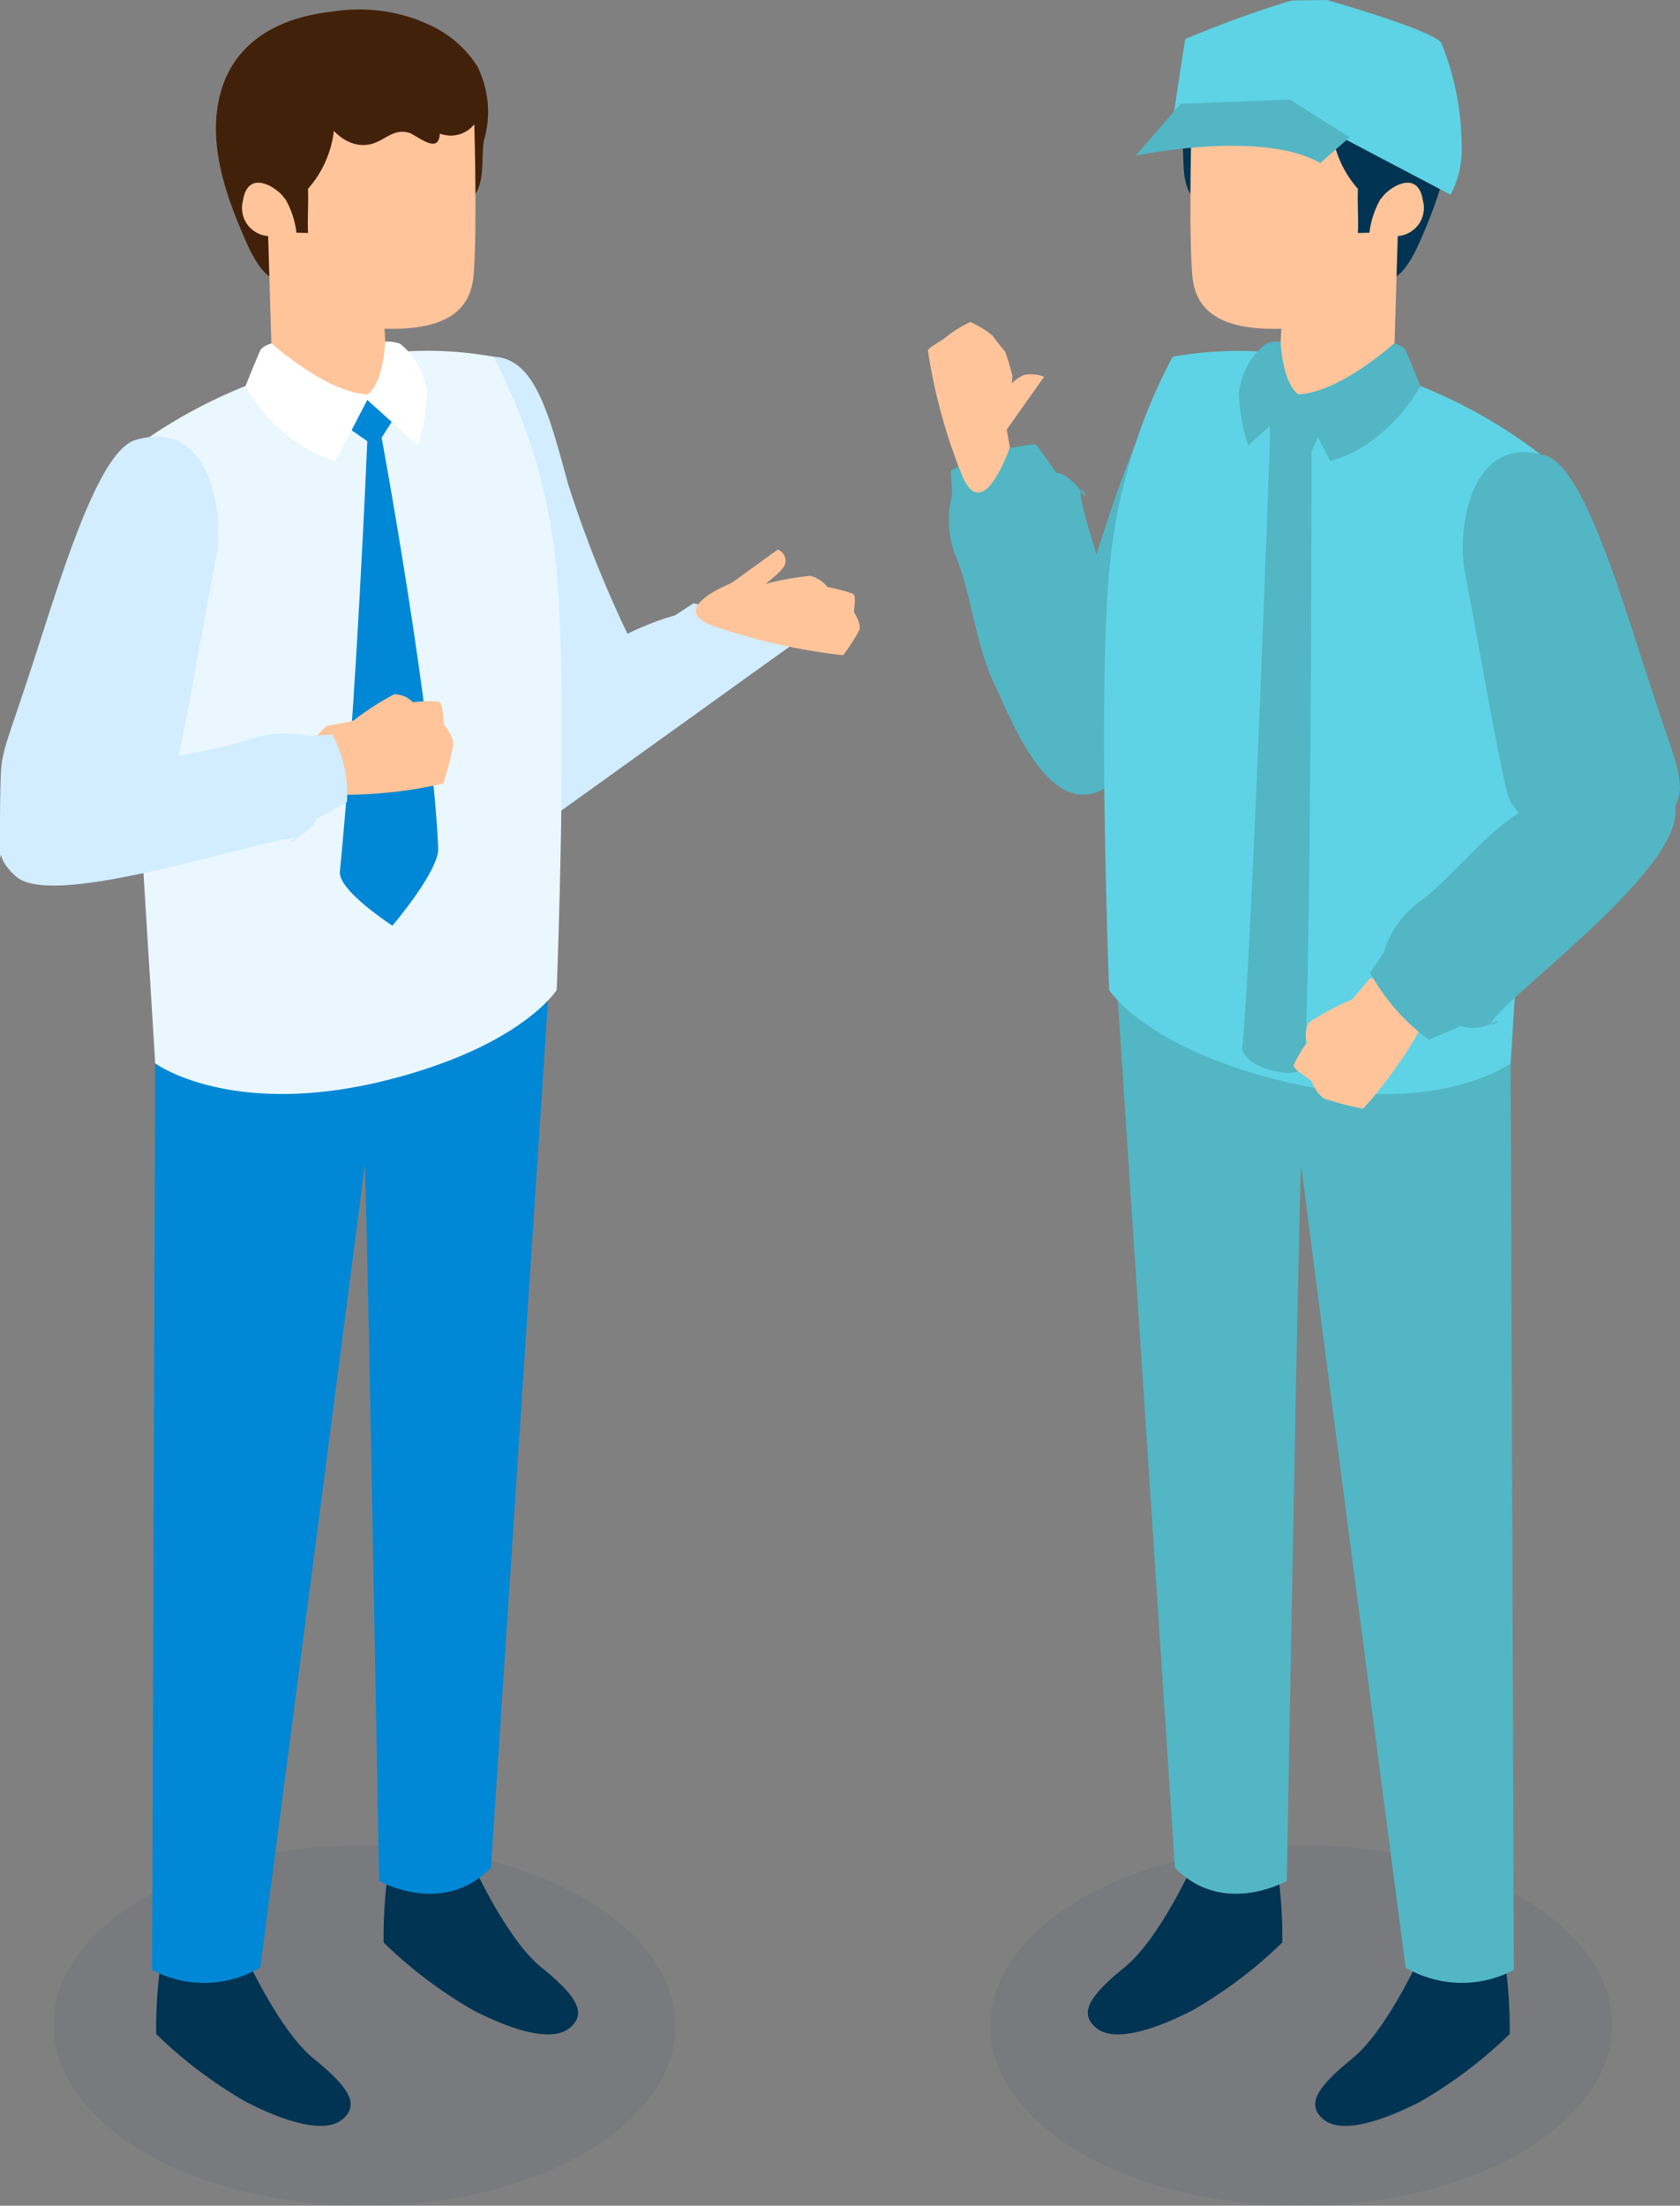 <svg xmlns="http://www.w3.org/2000/svg" xmlns:xlink="http://www.w3.org/1999/xlink" width="77.022" height="101.071" viewBox="0 0 77.022 101.071">
  <rect x="0" y="0" width="77.022" height="101.071" fill="#808080" stroke="none"/>
  <defs>
    <clipPath id="clip-path">
      <rect id="Rectangle_29408" data-name="Rectangle 29408" width="77.022" height="101.071" fill="none"/>
    </clipPath>
    <clipPath id="clip-path-2">
      <rect id="Rectangle_29407" data-name="Rectangle 29407" width="77.021" height="101.071" fill="none"/>
    </clipPath>
    <clipPath id="clip-path-3">
      <rect id="Rectangle_29404" data-name="Rectangle 29404" width="28.513" height="16.516" fill="none"/>
    </clipPath>
  </defs>
  <g id="Group_41707" data-name="Group 41707" clip-path="url(#clip-path)">
    <g id="Group_41706" data-name="Group 41706">
      <g id="Group_41705" data-name="Group 41705" clip-path="url(#clip-path-2)">
        <path id="Path_46982" data-name="Path 46982" d="M65.772,20.8c-1.628.495-3.258,5.8-4.516,9.7s-1.566,4.4-1.631,5.449,1.781,4.1,3.139,4.03l.525-.951s3.781-.942,4.246-2.741,1.543-8.093,1.943-10.1-.241-6.439-3.705-5.386" transform="translate(-11.364 -3.934)" fill="#52b6c5"/>
        <path id="Path_46983" data-name="Path 46983" d="M61.772,40.2c1.425-1.514-.286-6.8-1.48-10.728s.164-1.259-.448-2.124-1.166-.89-1.166-.89l-.937-1.308a9.606,9.606,0,0,0-3.9,1.215l.056,1.108a4.46,4.46,0,0,0,.227,2.952c.674,1.732.847,3.911,1.73,5.763s2.884,7.235,5.918,4.011" transform="translate(-10.245 -4.794)" fill="#52b6c5"/>
        <path id="Path_46984" data-name="Path 46984" d="M30.505,44.268c-1.415-1.267-1.246-2.287.173-5.345s5.895-4.216,5.895-4.216l.844-.55s3.427.633,4.75,1.738Z" transform="translate(-5.627 -6.51)" fill="#d1edff"/>
        <g id="Group_41698" data-name="Group 41698" transform="translate(2.458 84.555)" opacity="0.3" style="mix-blend-mode: multiply;isolation: isolate">
          <g id="Group_41697" data-name="Group 41697">
            <g id="Group_41696" data-name="Group 41696" clip-path="url(#clip-path-3)">
              <g id="Group_41695" data-name="Group 41695" opacity="0.2" style="mix-blend-mode: multiply;isolation: isolate">
                <g id="Group_41694" data-name="Group 41694">
                  <g id="Group_41693" data-name="Group 41693" clip-path="url(#clip-path-3)">
                    <path id="Path_46985" data-name="Path 46985" d="M27.343,106.891c5.582,3.223,5.612,8.438.066,11.661-5.571,3.238-14.573,3.238-20.157.015s-5.637-8.453-.066-11.69c5.546-3.223,14.573-3.208,20.157.015" transform="translate(-3.037 -104.466)" fill="#00275e"/>
                  </g>
                </g>
              </g>
            </g>
          </g>
        </g>
        <path id="Path_46986" data-name="Path 46986" d="M41.388,32.794s1.051.155,1.253.162a13.413,13.413,0,0,1,2.021-.36,1.464,1.464,0,0,1,.781.508,8.313,8.313,0,0,1,1.17.313c.193.112.019.779.064.864s.38.6.2.861a8.086,8.086,0,0,1-.712,1.094,27.863,27.863,0,0,1-5.879-1.319c-2.466-.85,1.1-2.124,1.1-2.124" transform="translate(-7.513 -6.211)" fill="#ffc49a"/>
        <path id="Path_46987" data-name="Path 46987" d="M10.019,110.526s-.8.1-.955.411a22.018,22.018,0,0,0-.218,3.332,20.7,20.7,0,0,0,4.1,3.1c1.982,1.017,3.7,1.46,4.461.792s.293-1.438-1.339-2.764-3.206-4.875-3.206-4.872-2.847,0-2.847,0" transform="translate(-1.686 -21.066)" fill="#003452"/>
        <path id="Path_46988" data-name="Path 46988" d="M22.9,105.345s-.8.1-.955.411a22.123,22.123,0,0,0-.218,3.332,20.723,20.723,0,0,0,4.1,3.1c1.982,1.017,3.7,1.46,4.461.792s.293-1.439-1.339-2.764-3.205-4.875-3.206-4.872-2.847,0-2.847,0" transform="translate(-4.141 -20.078)" fill="#003452"/>
        <path id="Path_46989" data-name="Path 46989" d="M27.787,20.195c1.9.055,2.544,2.58,3.432,5.833a53.574,53.574,0,0,0,3.2,7.84l-.29.965a9.2,9.2,0,0,1-3.911,1.429l-3.084-5.037Z" transform="translate(-5.173 -3.849)" fill="#d1edff"/>
        <path id="Path_46990" data-name="Path 46990" d="M8.758,59.523l-.147,41.539a5.1,5.1,0,0,0,4.962-.108s4.7-35.884,4.782-36.736c.074-.786.664,32.761.664,32.761s2.913,1.67,5.131-.6l2.616-39.742Z" transform="translate(-1.641 -10.795)" fill="#0088d6"/>
        <path id="Path_46991" data-name="Path 46991" d="M12.529,21.476a23.038,23.038,0,0,0-5.849,3.4L8.39,52.515s3.577,2.616,10.886.7c5.955-1.557,7.519-4.065,7.519-4.065s.544-13.584-.015-19.329a25.659,25.659,0,0,0-2.892-9.691,17.056,17.056,0,0,0-4.165-.229Z" transform="translate(-1.273 -3.787)" fill="#eaf7ff"/>
        <path id="Path_46992" data-name="Path 46992" d="M21.283.946A7.749,7.749,0,0,0,17.555.64c-2.611.278-4.809,1.547-5.247,4.347-.329,2.108.459,4.266,1.293,6.166,1.1,2.52,1.873,1.6,1.873,1.6l6.4-2.581a7.11,7.11,0,0,0,1.971-.843c.782-.686.525-1.858.668-2.777a4.646,4.646,0,0,0-.3-3.411,5.118,5.118,0,0,0-2.392-1.981c-.186-.082-.367-.155-.544-.218" transform="translate(-2.331 -0.105)" fill="#42210b"/>
        <path id="Path_46993" data-name="Path 46993" d="M15.074,17.1l-.164-5.535a1.293,1.293,0,0,1-1.154-1.631c.24-1.525,1.667-.522,1.918-.074,0,0,.321-5.251,3.1-5.756s5.479.092,5.55,1.447.161,6.09,0,7.85-1.539,2.481-4.08,2.41l.173,2.847s-1.275.936-4.835.066Z" transform="translate(-2.616 -0.748)" fill="#ffc49a"/>
        <path id="Path_46994" data-name="Path 46994" d="M19.315,23.642l1.193.828S20,36.669,19.251,44.2c-.085.859,2.408,2.474,2.408,2.474s2.147-2.522,2.1-3.553c-.268-6.208-2.593-18.811-2.593-18.811l.707-1.112-1.369-.872Z" transform="translate(-3.669 -4.255)" fill="#0088d6"/>
        <path id="Path_46995" data-name="Path 46995" d="M20.316,19.335a1.93,1.93,0,0,1,.677.1,3.4,3.4,0,0,1,1.231,2.248,8.032,8.032,0,0,1-.43,2.406L19.488,22.01l-1.45,2.8A5.912,5.912,0,0,1,15.894,23.7a8.071,8.071,0,0,1-1.988-2.323c.4-1.013.669-1.615.669-1.615.094-.232.533-.341.533-.341s2.455,2.227,4.38,2.336c0,0,.687-.321.827-2.419" transform="translate(-2.65 -3.685)" fill="#fff"/>
        <path id="Path_46996" data-name="Path 46996" d="M18.122,40.758s1.043-.187,1.238-.252a12.858,12.858,0,0,1,1.858-1.2,1.176,1.176,0,0,1,.863.363,6.107,6.107,0,0,1,1.192-.03c.211.072.193.987.255,1.078s.5.625.383,1.026a14.122,14.122,0,0,1-.439,1.654,20.7,20.7,0,0,1-5.934.469c-2.555-.181.584-3.11.584-3.11" transform="translate(-3.152 -7.49)" fill="#ffc49a"/>
        <path id="Path_46997" data-name="Path 46997" d="M6.194,24.88c-1.628.495-3.258,5.8-4.516,9.7S.112,38.985.047,40.031,0,44.064,0,44.064l.208-1.082a5.847,5.847,0,0,0,2.975,1.079l.525-.951s3.781-.942,4.246-2.741S9.5,32.276,9.9,30.266s-.241-6.439-3.705-5.386" transform="translate(0 -4.712)" fill="#d1edff"/>
        <path id="Path_46998" data-name="Path 46998" d="M25.236,5.87a1.962,1.962,0,0,0-.151-1.941,3.7,3.7,0,0,0-1.56-1.276c-1.521-.736-5.782-1.54-5.9,1.1-.058,1.32,1.079,3.51,2.654,3.237.677-.117,1.075-.75,1.819-.541.373.105,1.38,1.054,1.426.041a1.385,1.385,0,0,0,1.711-.623" transform="translate(-3.359 -0.369)" fill="#42210b"/>
        <path id="Path_46999" data-name="Path 46999" d="M15.024,8.783a4.042,4.042,0,0,1,1.422,2.632l.529.012c-.026-.7.025-1.324,0-2.025A4.835,4.835,0,0,0,18.1,5.252c-.128-.6-.484-1.255-1.091-1.31s-1.077.539-1.337,1.1a6.985,6.985,0,0,0-.65,3.743" transform="translate(-2.855 -0.751)" fill="#42210b"/>
        <g id="Group_41704" data-name="Group 41704" transform="translate(45.403 84.555)" opacity="0.3" style="mix-blend-mode: multiply;isolation: isolate">
          <g id="Group_41703" data-name="Group 41703">
            <g id="Group_41702" data-name="Group 41702" clip-path="url(#clip-path-3)">
              <g id="Group_41701" data-name="Group 41701" opacity="0.2" style="mix-blend-mode: multiply;isolation: isolate">
                <g id="Group_41700" data-name="Group 41700">
                  <g id="Group_41699" data-name="Group 41699" clip-path="url(#clip-path-3)">
                    <path id="Path_47000" data-name="Path 47000" d="M60.3,106.891c-5.582,3.223-5.612,8.438-.066,11.661,5.571,3.238,14.573,3.238,20.157.015s5.637-8.453.066-11.69c-5.546-3.223-14.573-3.208-20.157.015" transform="translate(-56.095 -104.466)" fill="#00275e"/>
                  </g>
                </g>
              </g>
            </g>
          </g>
        </g>
        <path id="Path_47001" data-name="Path 47001" d="M82.238,110.526s.8.1.955.411a22.018,22.018,0,0,1,.218,3.332,20.7,20.7,0,0,1-4.1,3.1c-1.982,1.017-3.7,1.46-4.461.792s-.293-1.438,1.339-2.764,3.206-4.875,3.206-4.872,2.847,0,2.847,0" transform="translate(-14.197 -21.066)" fill="#003452"/>
        <path id="Path_47002" data-name="Path 47002" d="M69.358,105.345s.8.1.955.411a22.123,22.123,0,0,1,.218,3.332,20.723,20.723,0,0,1-4.1,3.1c-1.982,1.017-3.7,1.46-4.461.792s-.293-1.439,1.339-2.764,3.205-4.875,3.206-4.872,2.847,0,2.847,0" transform="translate(-11.742 -20.078)" fill="#003452"/>
        <path id="Path_47003" data-name="Path 47003" d="M81.326,59.523l.147,41.539a5.1,5.1,0,0,1-4.962-.108s-4.7-35.884-4.782-36.736c-.074-.786-.664,32.761-.664,32.761s-2.913,1.67-5.131-.6L63.318,56.638Z" transform="translate(-12.068 -10.795)" fill="#52b6c5"/>
        <path id="Path_47004" data-name="Path 47004" d="M77.038,21.476a23.038,23.038,0,0,1,5.849,3.4l-1.71,27.644s-3.577,2.616-10.886.7c-5.955-1.557-7.519-4.065-7.519-4.065s-.544-13.584.015-19.329a25.65,25.65,0,0,1,2.893-9.691,17.048,17.048,0,0,1,4.164-.229Z" transform="translate(-11.919 -3.787)" fill="#5ed3e5"/>
        <path id="Path_47005" data-name="Path 47005" d="M70.142.946A7.749,7.749,0,0,1,73.87.64c2.611.278,4.809,1.547,5.247,4.347.329,2.108-.459,4.266-1.293,6.166-1.1,2.52-1.873,1.6-1.873,1.6l-6.4-2.581a7.11,7.11,0,0,1-1.971-.843c-.782-.686-.525-1.858-.668-2.777a4.646,4.646,0,0,1,.3-3.411A5.117,5.117,0,0,1,69.6,1.164c.186-.082.367-.155.544-.218" transform="translate(-12.719 -0.105)" fill="#003452"/>
        <path id="Path_47006" data-name="Path 47006" d="M76.768,17.1l.164-5.535a1.293,1.293,0,0,0,1.154-1.631c-.24-1.525-1.667-.522-1.918-.074,0,0-.321-5.251-3.1-5.756s-5.479.092-5.55,1.447-.161,6.09,0,7.85,1.539,2.481,4.08,2.41l-.173,2.847s1.275.936,4.835.066Z" transform="translate(-12.851 -0.748)" fill="#ffc49a"/>
        <path id="Path_47007" data-name="Path 47007" d="M74.141,23.642l-.6,1.276s0,22.516-.316,28.1c-.049.862-2.958.2-2.854-.825.444-4.376,1.268-27.906,1.268-27.906L71.579,23.2l1.369-.872Z" transform="translate(-13.412 -4.255)" fill="#52b6c5"/>
        <path id="Path_47008" data-name="Path 47008" d="M72.084,19.335a1.93,1.93,0,0,0-.677.1,3.4,3.4,0,0,0-1.231,2.248,8.032,8.032,0,0,0,.43,2.406l2.306-2.078,1.45,2.8A5.912,5.912,0,0,0,76.506,23.7a8.071,8.071,0,0,0,1.988-2.323c-.4-1.013-.669-1.615-.669-1.615-.094-.232-.533-.341-.533-.341s-2.455,2.227-4.381,2.336c0,0-.687-.321-.827-2.419" transform="translate(-13.375 -3.685)" fill="#52b6c5"/>
        <path id="Path_47009" data-name="Path 47009" d="M67.286,5.87a1.962,1.962,0,0,1,.151-1.941A3.7,3.7,0,0,1,69,2.654c1.521-.736,5.782-1.54,5.9,1.1.058,1.32-1.079,3.51-2.654,3.237-.677-.117-1.075-.75-1.819-.541-.373.105-1.38,1.054-1.426.041a1.385,1.385,0,0,1-1.711-.623" transform="translate(-12.788 -0.369)" fill="#003452"/>
        <path id="Path_47010" data-name="Path 47010" d="M78.577,8.783a4.042,4.042,0,0,0-1.422,2.632l-.529.012c.026-.7-.025-1.324,0-2.025A4.835,4.835,0,0,1,75.5,5.252c.128-.6.484-1.255,1.091-1.31s1.077.539,1.337,1.1a6.985,6.985,0,0,1,.65,3.743" transform="translate(-14.371 -0.751)" fill="#003452"/>
        <path id="Path_47011" data-name="Path 47011" d="M66.512,5.073S66.975,2,67.017,1.79A49.009,49.009,0,0,1,71.9.021L73.5,0s4.924,1.39,5.262,1.979a12.8,12.8,0,0,1,.926,5.093,4.508,4.508,0,0,1-.505,1.852l-5.6-2.946" transform="translate(-12.677)" fill="#5ed3e5"/>
        <path id="Path_47012" data-name="Path 47012" d="M64.328,8.21s5.767-1.221,8.461.337l1.347-1.178L71.4,5.643l-5.009.189Z" transform="translate(-12.261 -1.076)" fill="#52b6c5"/>
        <path id="Path_47013" data-name="Path 47013" d="M.752,48.09c1.284,1.116,6.644-.321,10.619-1.328s1.2.114,2.122-.387,1.018-.941,1.018-.941l1.395-.766a5.842,5.842,0,0,0-.667-3.093l-1.084.06a5.3,5.3,0,0,0-2.9.221c-1.771.562-3.912.73-5.827,1.459s-7.41,2.4-4.678,4.775" transform="translate(-0.001 -7.916)" fill="#d1edff"/>
        <path id="Path_47014" data-name="Path 47014" d="M76.755,55.319s-.671.82-.822.958a12.846,12.846,0,0,0-1.951,1.039,1.174,1.174,0,0,0-.1.93,6.135,6.135,0,0,0-.607,1.028c-.04.219.768.648.818.747s.3.739.709.834a14.255,14.255,0,0,0,1.659.423,20.73,20.73,0,0,0,3.3-4.955c1.087-2.32-3-1-3-1" transform="translate(-13.965 -10.473)" fill="#ffc49a"/>
        <path id="Path_47015" data-name="Path 47015" d="M86.664,25.755c1.628.495,3.258,5.8,4.516,9.7s1.566,4.4,1.631,5.449-1.782,4.1-3.139,4.03l-.525-.951s-3.781-.942-4.246-2.741-1.543-8.093-1.943-10.1.241-6.439,3.705-5.386" transform="translate(-15.791 -4.878)" fill="#52b6c5"/>
        <path id="Path_47016" data-name="Path 47016" d="M91.575,45.09c.428,2.035-3.786,5.655-6.852,8.386s-.515,1.161-1.488,1.579a1.76,1.76,0,0,1-1.458.152l-1.482.629A9.6,9.6,0,0,1,77.6,52.769l.625-.916a4.464,4.464,0,0,1,1.731-2.4c1.477-1.127,2.761-2.9,4.478-4.019s6.231-4.674,7.141-.342" transform="translate(-14.79 -8.195)" fill="#52b6c5"/>
        <path id="Path_47017" data-name="Path 47017" d="M56.316,23.97s-.193-1.029-.206-1.228a13.011,13.011,0,0,0,.321-2.034,10.456,10.456,0,0,0-.33-1.114s-.468-.569-.591-.752a4.393,4.393,0,0,0-1.014-.613,5.724,5.724,0,0,0-1.153.728c-.271.2-.711.423-.788.57a25.384,25.384,0,0,0,1.56,5.715c.966,2.373,2.2-1.273,2.2-1.273" transform="translate(-10.015 -3.474)" fill="#ffc49a"/>
        <path id="Path_47018" data-name="Path 47018" d="M56.736,23.92l1.855-2.62a1.771,1.771,0,0,0-.8-.1c-.543.028-1.55,1.344-1.55,1.344Z" transform="translate(-10.719 -4.04)" fill="#ffc49a"/>
        <path id="Path_47019" data-name="Path 47019" d="M41.269,32.741l2.257-1.629a.559.559,0,0,1,.33.679c-.166.462-1.55,1.344-1.55,1.344Z" transform="translate(-7.866 -5.93)" fill="#ffc49a"/>
      </g>
    </g>
  </g>
</svg>
